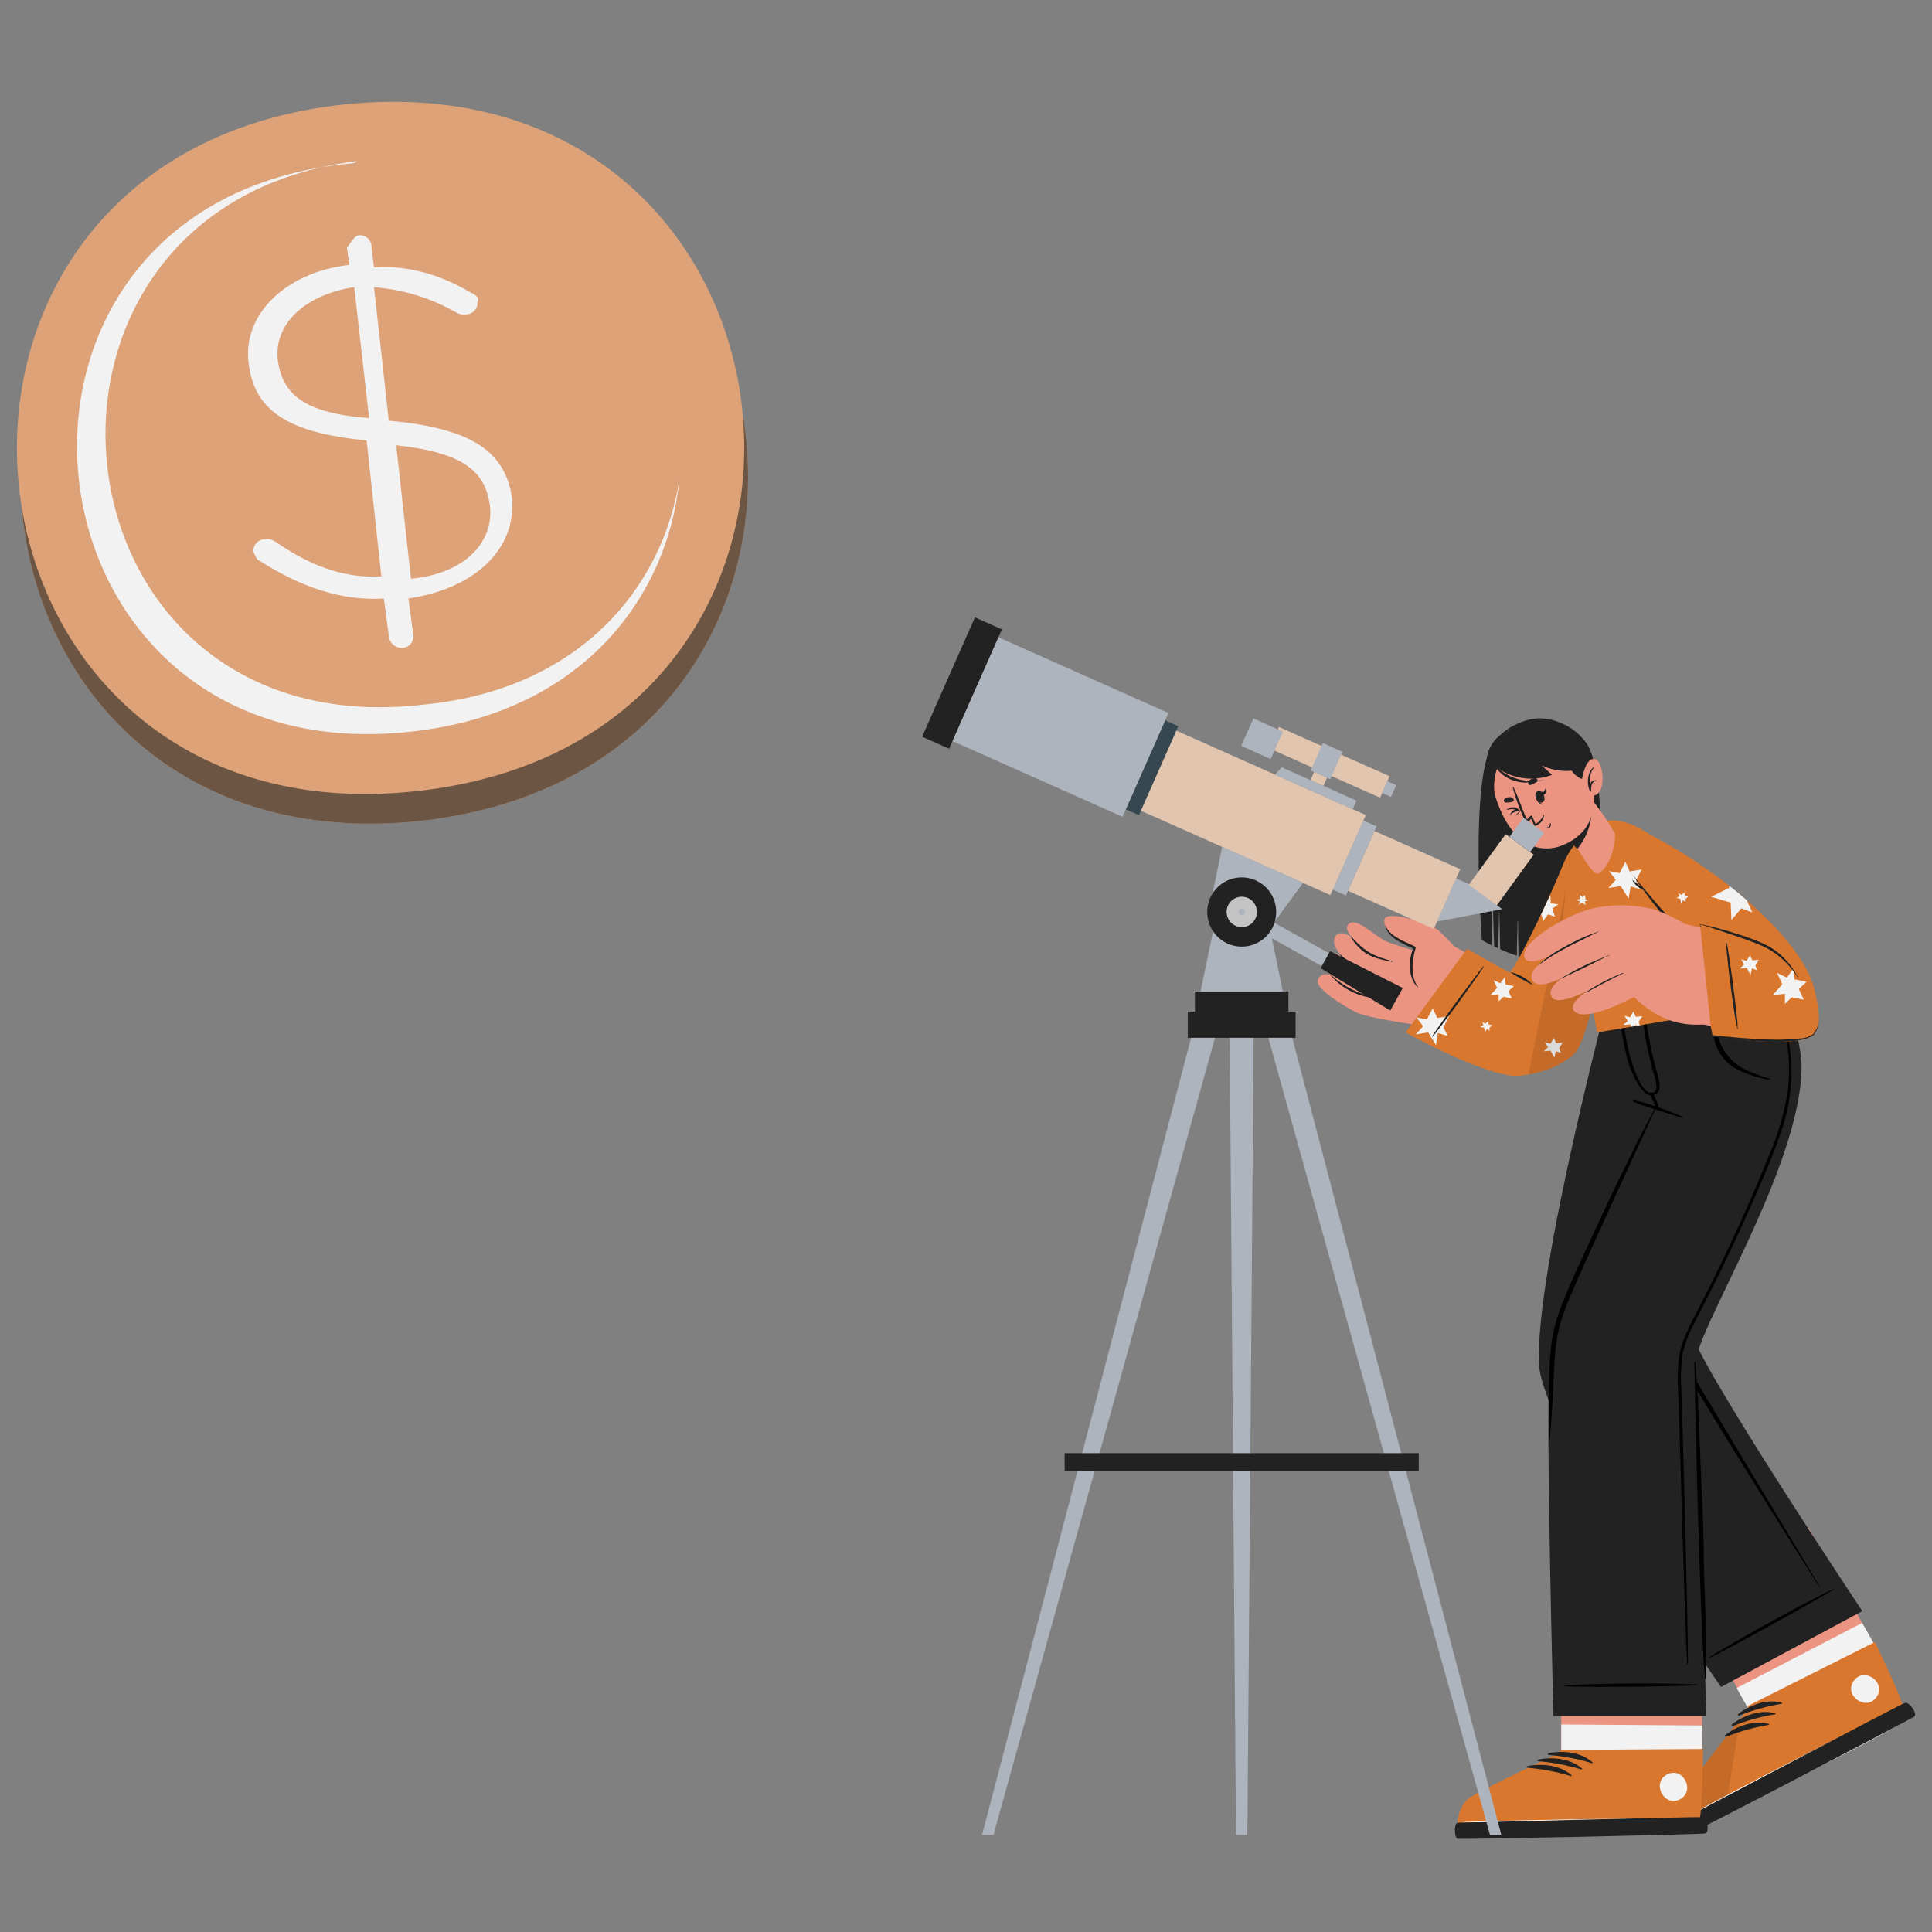 <svg width="228" height="228" viewBox="0 0 228 228" fill="none" xmlns="http://www.w3.org/2000/svg">
<rect x="0" y="0" width="228" height="228" fill="#808080" stroke="none"/>
<g clip-path="url(#clip0_806_1529)">
<path d="M188.657 110.916C188.657 110.916 188.124 111.247 187.288 111.664C187.288 111.365 187.25 111.066 187.224 110.766C187.165 109.863 187.09 108.954 187.005 108.056C187.005 108.976 187.005 109.906 187.069 110.825C187.069 111.141 187.101 111.451 187.117 111.766C186.867 111.894 186.584 112.023 186.291 112.151V111.75C186.291 111.146 186.254 110.542 186.238 109.938C186.201 108.751 186.121 107.564 186.078 106.372C186.073 106.367 186.066 106.365 186.059 106.365C186.052 106.365 186.046 106.367 186.041 106.372V106.372V109.938C186.041 110.526 186.041 111.108 186.073 111.691V112.226C185.652 112.407 185.204 112.584 184.741 112.734V111.066C184.741 110.125 184.677 109.195 184.607 108.254H184.565V112.819C183.689 113.117 182.776 113.286 181.852 113.322H181.799C180.913 113.288 180.036 113.13 179.193 112.851C179.193 111.456 179.14 110.061 179.135 108.671C179.128 108.666 179.119 108.663 179.111 108.663C179.102 108.663 179.094 108.666 179.087 108.671C179.087 110.045 179.002 111.413 179.007 112.787C178.336 112.568 177.678 112.311 177.035 112.017C177.035 111.632 177.035 111.269 177.009 110.895C177.009 109.826 176.955 108.756 176.934 107.687H176.902C176.902 108.756 176.849 109.826 176.822 110.895C176.822 111.231 176.822 111.568 176.796 111.905L176.332 111.686C176.268 109.649 176.161 107.612 176.183 105.576H176.087C176.06 107.57 175.98 109.564 176.028 111.563C175.314 111.194 174.877 110.916 174.877 110.916C174.877 110.916 173.375 91.458 176.284 87.63C178.682 84.471 181.756 85.016 181.756 85.016H181.799C181.799 85.016 184.772 84.482 187.165 87.63C190.053 91.436 188.657 110.916 188.657 110.916Z" fill="#222222"/>
<path d="M213.419 180.275C213.419 180.275 221.694 194.949 221.694 194.965C223.027 197.921 224.14 200.541 224.588 201.952C224.731 202.271 224.796 202.619 224.78 202.968V202.994C224.172 203.989 200.891 215.332 199.948 215.455C199.005 215.578 198.59 212.889 199.138 211.713C199.687 210.537 206.668 202.203 206.668 202.203L198.547 187.497L213.419 180.275Z" fill="#EB9481"/>
<path d="M200.321 215.391C201.265 215.268 224.172 204.01 224.78 203.016V202.989C224.791 202.641 224.726 202.294 224.588 201.974V201.974C224.14 200.568 223.027 197.948 221.7 194.987C221.7 194.987 220.304 192.416 219.75 191.528L204.947 199.21L206.668 202.268C206.668 202.268 200.066 210.505 199.533 211.665C199 212.825 199.378 215.52 200.321 215.391Z" fill="#F2F2F2"/>
<path d="M199.895 215.075C200.849 214.931 224.028 202.946 224.631 201.925C224.865 201.54 223.32 198.055 221.332 193.907L221.268 193.778L206.22 201.342L206.359 201.594C206.359 201.594 199.533 210.141 199 211.333C198.467 212.525 198.947 215.22 199.895 215.075Z" fill="#D9772E"/>
<path d="M199.698 214.039C203.556 211.9 219.323 203.748 223.298 201.952C223.33 201.952 223.341 201.952 223.298 201.952C219.515 204.139 203.684 212.178 199.714 214.081C199.645 214.14 199.613 214.071 199.698 214.039Z" fill="white"/>
<path d="M205.128 202.267C206.518 201.198 208.517 200.45 210.259 200.941C210.328 200.941 210.296 201.059 210.259 201.064C208.546 201.35 206.869 201.817 205.255 202.46C205.228 202.47 205.197 202.469 205.17 202.457C205.143 202.445 205.122 202.423 205.112 202.396C205.1 202.375 205.095 202.352 205.098 202.329C205.101 202.305 205.111 202.284 205.128 202.267V202.267Z" fill="#222222"/>
<path d="M204.361 203.513C205.751 202.444 207.755 201.696 209.492 202.188C209.561 202.188 209.529 202.305 209.492 202.311C207.779 202.589 206.102 203.054 204.489 203.695C204.459 203.7 204.429 203.693 204.404 203.676C204.379 203.659 204.362 203.634 204.355 203.604C204.35 203.589 204.348 203.574 204.349 203.558C204.35 203.543 204.354 203.527 204.361 203.513V203.513Z" fill="#222222"/>
<path d="M203.593 204.764C204.984 203.695 206.987 202.947 208.725 203.439C208.794 203.439 208.767 203.551 208.725 203.562C207.01 203.846 205.331 204.314 203.716 204.957C203.688 204.966 203.658 204.964 203.631 204.952C203.605 204.941 203.584 204.919 203.572 204.893C203.562 204.871 203.559 204.848 203.563 204.825C203.567 204.802 203.577 204.781 203.593 204.764V204.764Z" fill="#222222"/>
<path d="M218.775 198.349C220.027 196.639 222.68 198.584 221.439 200.295C220.197 202.006 217.528 200.054 218.775 198.349Z" fill="#F2F2F2"/>
<path opacity="0.1" d="M205.341 202.86L203.673 213.316C202.445 213.971 201.184 214.561 199.895 215.086C198.952 215.236 198.467 212.531 198.995 211.344C199.415 210.435 203.412 205.298 205.341 202.86Z" fill="black"/>
<path d="M199.117 214.423C198.781 214.808 199.591 216.15 199.948 216.107C200.305 216.064 225.526 202.887 225.915 202.567C226.304 202.246 225.339 200.787 224.796 200.963C224.252 201.139 199.117 214.423 199.117 214.423Z" fill="#222222"/>
<path d="M219.782 190.132L203.103 199.081C203.103 199.081 182.034 168.985 181.629 161.073C181.048 150.152 190.346 115.491 190.346 115.491L205.171 115.39C205.171 115.39 199.144 151.05 199.634 157.134C199.89 160.272 219.782 190.132 219.782 190.132Z" fill="#222222"/>
<path d="M201.664 195.622C202.522 195.008 210.43 190.41 216.451 187.476C216.488 187.476 216.515 187.508 216.451 187.534C214.639 188.726 202.836 195.221 201.691 195.676C201.664 195.676 201.611 195.622 201.664 195.622Z" fill="black"/>
<path d="M197.577 149.484C198.266 144.274 199.032 139.069 199.874 133.87C200.726 128.679 201.659 123.44 202.741 118.266C202.879 117.635 203.012 117.004 203.151 116.373C203.156 116.353 203.169 116.335 203.187 116.324C203.205 116.313 203.226 116.31 203.247 116.315C203.257 116.316 203.267 116.319 203.276 116.325C203.285 116.33 203.292 116.337 203.298 116.346C203.303 116.355 203.307 116.365 203.308 116.375C203.31 116.385 203.309 116.396 203.305 116.406C202.389 121.532 201.451 126.664 200.641 131.812C199.831 136.96 199.016 142.113 198.318 147.282C198.142 148.56 197.971 149.842 197.785 151.12C197.577 152.44 197.449 153.772 197.401 155.108C197.379 156.384 197.594 157.653 198.035 158.85C198.506 160.016 199.078 161.137 199.746 162.202C202.41 166.756 214.442 186.653 214.751 187.23C214.751 187.267 214.725 187.305 214.698 187.273C211.815 182.782 202.874 168.445 200.14 163.832C198.909 161.742 197.508 159.63 197.103 157.193C196.709 154.648 197.241 151.997 197.577 149.484Z" fill="black"/>
<path d="M200.742 190.133C200.742 190.133 200.908 207.1 200.908 207.116C200.822 210.361 200.684 213.205 200.476 214.675C200.466 215.022 200.374 215.363 200.21 215.669C199.224 216.294 173.348 216.337 172.447 216.054C171.547 215.77 172.335 213.146 173.332 212.312C174.328 211.478 184.245 207.046 184.245 207.046V190.138L200.742 190.133Z" fill="#EB9481"/>
<path d="M200.876 203.631C200.876 203.631 200.908 207.089 200.908 207.116C200.822 210.361 200.684 213.205 200.476 214.675C200.427 215.016 200.338 215.35 200.21 215.669C199.224 216.295 173.348 216.337 172.447 216.054C171.547 215.771 172.335 213.146 173.332 212.312C174.328 211.478 184.245 207.047 184.245 207.047V203.508L200.876 203.631Z" fill="#F2F2F2"/>
<path d="M172.41 216.038C173.332 216.332 199.41 215.878 200.391 215.22C200.774 214.985 200.924 211.163 200.977 206.55V206.405L184.149 206.512V206.801C184.149 206.801 174.248 211.457 173.241 212.28C172.234 213.103 171.493 215.755 172.41 216.038Z" fill="#D9772E"/>
<path d="M172.687 215.022C177.083 214.835 194.828 214.487 199.186 214.637C199.224 214.637 199.224 214.637 199.186 214.637C194.833 214.92 177.088 215.107 172.687 215.054C172.602 215.091 172.602 215.027 172.687 215.022Z" fill="white"/>
<path d="M182.748 206.902C184.474 206.544 186.579 206.774 187.932 207.971C187.991 208.02 187.932 208.094 187.869 208.078C186.205 207.571 184.492 207.245 182.758 207.105C182.744 207.103 182.729 207.099 182.717 207.091C182.704 207.083 182.692 207.073 182.684 207.061C182.675 207.05 182.668 207.036 182.664 207.021C182.661 207.007 182.66 206.992 182.662 206.977C182.669 206.958 182.68 206.941 182.695 206.928C182.71 206.915 182.728 206.906 182.748 206.902V206.902Z" fill="#222222"/>
<path d="M181.511 207.651C183.232 207.298 185.342 207.523 186.701 208.72C186.749 208.763 186.701 208.838 186.627 208.822C184.965 208.314 183.253 207.988 181.522 207.849C181.493 207.845 181.467 207.83 181.449 207.807C181.431 207.784 181.423 207.755 181.426 207.726C181.432 207.707 181.443 207.689 181.458 207.676C181.473 207.663 181.491 207.654 181.511 207.651V207.651Z" fill="#222222"/>
<path d="M180.264 208.425C181.991 208.073 184.09 208.302 185.454 209.495C185.508 209.537 185.454 209.617 185.38 209.596C183.717 209.093 182.006 208.767 180.275 208.623C180.26 208.622 180.246 208.618 180.233 208.611C180.221 208.604 180.209 208.594 180.2 208.583C180.191 208.571 180.185 208.558 180.181 208.544C180.178 208.529 180.177 208.515 180.179 208.5C180.185 208.481 180.196 208.464 180.211 208.451C180.226 208.437 180.244 208.429 180.264 208.425Z" fill="#222222"/>
<path d="M171.994 215.107C171.531 215.3 171.664 216.871 171.994 216.989C172.325 217.107 200.769 216.481 201.254 216.369C201.739 216.257 201.531 214.509 200.966 214.444C200.401 214.38 171.994 215.107 171.994 215.107Z" fill="#222222"/>
<path d="M196.735 209.409C198.606 208.426 200.13 211.334 198.265 212.333C196.4 213.333 194.844 210.393 196.735 209.409Z" fill="#F2F2F2"/>
<path d="M190.346 115.433C190.346 115.433 194.854 130.4 195.36 130.636C195.867 130.871 183.589 151.692 182.859 161.352C182.39 167.531 183.328 202.513 183.328 202.513H201.366C201.366 202.513 200.497 171.086 200.065 161.1C199.906 157.241 212.449 138.007 212.609 126.033C212.652 122.259 209.945 115.342 209.945 115.342L190.346 115.433Z" fill="#222222"/>
<path d="M199.964 160.834C199.964 160.673 200.087 160.62 200.103 160.786C200.508 166.163 200.604 171.541 200.87 176.924C201.137 182.307 200.982 183.601 201.217 188.984C201.355 192.031 201.217 195.089 201.297 198.136C201.289 198.141 201.281 198.143 201.273 198.143C201.264 198.143 201.256 198.141 201.249 198.136C201.244 198.138 201.24 198.139 201.235 198.139C201.231 198.139 201.226 198.138 201.222 198.136C200.652 192.785 199.97 163.886 199.964 160.834Z" fill="black"/>
<path d="M182.859 161.566C182.886 160.236 183.014 158.91 183.243 157.6C183.492 156.319 183.865 155.066 184.356 153.858C185.353 151.34 186.531 148.865 187.66 146.417C188.79 143.968 189.957 141.424 191.161 138.965C191.836 137.582 192.518 136.196 193.207 134.806C193.9 133.411 194.646 132.037 195.371 130.652C195.38 130.645 195.391 130.642 195.403 130.642C195.414 130.642 195.426 130.645 195.435 130.652C195.443 130.661 195.447 130.673 195.447 130.684C195.447 130.696 195.443 130.708 195.435 130.716C194.289 133.208 193.138 135.715 191.987 138.2C190.836 140.686 189.69 143.199 188.561 145.684C187.431 148.17 186.323 150.602 185.268 153.088C184.745 154.273 184.316 155.497 183.983 156.75C183.683 158.045 183.505 159.366 183.451 160.695C183.275 163.769 183.19 166.885 182.886 169.969C182.886 170.007 182.822 170.002 182.816 169.969C182.731 167.168 182.774 164.357 182.859 161.566Z" fill="black"/>
<path d="M184.613 198.921C185.678 198.782 193.671 198.505 200.343 198.793C200.351 198.793 200.359 198.797 200.365 198.803C200.371 198.809 200.375 198.817 200.375 198.825C200.375 198.834 200.372 198.843 200.366 198.85C200.36 198.857 200.352 198.861 200.343 198.863C198.163 199.055 185.849 199.135 184.639 198.996C184.581 198.996 184.565 198.927 184.613 198.921Z" fill="black"/>
<path d="M192.866 129.823C194.799 130.31 196.686 130.966 198.504 131.785C198.519 131.793 198.53 131.806 198.535 131.822C198.54 131.838 198.538 131.856 198.531 131.871C198.525 131.882 198.516 131.892 198.504 131.898C198.493 131.903 198.479 131.905 198.467 131.903C196.575 131.304 194.635 130.748 192.792 130.048C192.777 130.043 192.763 130.035 192.752 130.025C192.74 130.015 192.73 130.003 192.723 129.989C192.716 129.975 192.712 129.96 192.711 129.944C192.71 129.928 192.712 129.913 192.717 129.898C192.728 129.869 192.749 129.845 192.777 129.831C192.805 129.817 192.837 129.815 192.866 129.823Z" fill="black"/>
<path d="M191.044 117.416C191.044 117.352 191.151 117.325 191.161 117.416C191.364 119.44 191.668 121.452 192.072 123.446C192.248 124.376 193.532 129.476 195.11 128.93C195.376 128.839 195.493 128.545 195.493 128.145C195.43 127.609 195.301 127.083 195.11 126.578C194.822 125.509 194.577 124.44 194.348 123.371C193.947 121.347 193.757 119.287 193.783 117.223C193.784 117.21 193.79 117.197 193.8 117.187C193.81 117.177 193.822 117.171 193.836 117.17C193.843 117.17 193.85 117.171 193.857 117.174C193.863 117.177 193.869 117.181 193.874 117.186C193.879 117.191 193.883 117.196 193.885 117.203C193.888 117.209 193.889 117.216 193.889 117.223C194.137 120.05 194.598 122.854 195.27 125.611C195.611 126.942 196.495 128.898 195.11 129.251C193.724 129.604 192.445 126.306 192.158 125.408C191.444 122.803 191.07 120.117 191.044 117.416V117.416Z" fill="black"/>
<path d="M195.099 129.075C195.28 129.409 195.438 129.756 195.573 130.112C195.705 130.388 195.783 130.688 195.802 130.994C195.802 131.002 195.801 131.01 195.798 131.017C195.794 131.025 195.789 131.032 195.783 131.037C195.777 131.043 195.77 131.047 195.763 131.05C195.755 131.052 195.747 131.053 195.738 131.052C195.725 131.057 195.71 131.057 195.696 131.052C195.499 130.803 195.341 130.526 195.227 130.229C195.072 129.908 194.907 129.593 194.763 129.272C194.752 129.251 194.746 129.228 194.744 129.204C194.742 129.18 194.745 129.155 194.752 129.133C194.76 129.11 194.771 129.089 194.787 129.07C194.803 129.052 194.822 129.037 194.843 129.026C194.884 128.999 194.933 128.989 194.981 128.998C195.029 129.007 195.071 129.035 195.099 129.075V129.075Z" fill="black"/>
<path d="M198.115 166.153C198.025 163.576 197.731 160.882 198.579 158.396C199.042 157.183 199.592 156.006 200.225 154.873C200.849 153.665 201.462 152.446 202.069 151.228C204.478 146.342 206.748 141.381 208.778 136.324C209.825 133.911 210.564 131.375 210.978 128.776C211.29 126.031 211.109 123.252 210.446 120.57C210.296 119.897 210.131 119.234 209.95 118.571C209.95 118.523 210.009 118.496 210.025 118.571C210.877 121.105 211.352 123.751 211.437 126.424C211.414 128.979 210.953 131.51 210.073 133.908C209.209 136.431 208.128 138.901 207.062 141.327C205.964 143.851 204.82 146.345 203.63 148.811C202.453 151.281 201.195 153.708 199.948 156.146C199.305 157.301 198.838 158.546 198.563 159.839C198.372 161.181 198.322 162.539 198.414 163.891C198.627 169.585 199.117 188.524 199.181 194.207C199.181 194.923 199.181 195.645 199.208 196.345C199.208 196.358 199.202 196.37 199.193 196.379C199.184 196.388 199.172 196.393 199.16 196.393C199.153 196.394 199.146 196.393 199.14 196.391C199.133 196.389 199.127 196.385 199.122 196.381C199.117 196.376 199.113 196.371 199.11 196.365C199.108 196.358 199.106 196.352 199.106 196.345C198.781 190.727 198.323 171.83 198.115 166.153Z" fill="black"/>
<path d="M202.165 119.116C202.165 119.079 202.224 119.089 202.234 119.116C202.442 120.688 202.565 122.323 203.3 123.729C204.029 124.975 205.156 125.937 206.497 126.461C207.265 126.785 208.044 127.074 208.837 127.327C208.843 127.329 208.848 127.333 208.853 127.337C208.857 127.342 208.861 127.347 208.864 127.353C208.866 127.359 208.867 127.366 208.867 127.372C208.867 127.379 208.866 127.385 208.863 127.391C208.86 127.4 208.854 127.407 208.846 127.413C208.839 127.418 208.83 127.422 208.821 127.423C207.306 127.191 205.847 126.682 204.515 125.921C203.862 125.474 203.315 124.888 202.913 124.206C202.51 123.523 202.262 122.76 202.187 121.971C202.081 121.022 202.074 120.066 202.165 119.116Z" fill="black"/>
<path d="M189.147 104.015C189.467 111.819 187.106 123.419 184.399 124.863C183.11 125.558 180.952 127.081 178.474 126.466C173.06 125.141 166.602 121.121 164.086 117.881C163.202 116.727 168.051 110.152 169.495 110.713C172.889 112.049 177.856 115.492 178.218 115.278C179.561 114.444 182.651 107.03 184.794 101.828C187.394 95.504 189.014 100.898 189.147 104.015Z" fill="#EB9481"/>
<path d="M168.44 121.152C167.337 120.987 161.379 120.131 160.074 119.479C158.768 118.827 155.129 116.683 155.529 115.636C155.928 114.588 157.037 115.101 157.037 115.101C157.037 115.101 155.646 113.947 156.136 112.925C156.626 111.904 158.337 112.803 158.337 112.803C158.337 112.803 156.994 111.514 157.569 110.525C158.145 109.536 159.701 110.734 159.701 110.734C159.701 110.734 158.422 109.617 159.232 108.996C160.202 108.253 162.328 110.6 163.825 111.194C164.166 111.333 170.923 113.503 170.923 113.503L168.44 121.152Z" fill="#EB9481"/>
<path d="M159.568 110.649C161.135 112.354 162.115 112.83 164.316 113.429C164.364 113.429 164.353 113.504 164.316 113.498C162.105 113.113 160.788 112.691 159.488 110.724C159.403 110.628 159.478 110.569 159.568 110.649Z" fill="#222222"/>
<path d="M158.214 112.679C159.999 114.283 161.06 114.818 163.319 115.625C163.351 115.625 163.319 115.694 163.319 115.684C161.023 115.09 159.733 114.647 158.161 112.781C158.076 112.696 158.134 112.599 158.214 112.679Z" fill="#263238"/>
<path d="M157.154 115.149C158.646 116.47 160.467 117.359 162.424 117.721C162.43 117.721 162.435 117.722 162.44 117.724C162.446 117.726 162.45 117.729 162.454 117.733C162.458 117.737 162.461 117.742 162.464 117.747C162.466 117.752 162.467 117.758 162.467 117.763C162.465 117.774 162.46 117.783 162.453 117.79C162.445 117.797 162.435 117.801 162.424 117.801C160.389 117.669 158.486 116.74 157.127 115.214C157.01 115.107 157.037 115.059 157.154 115.149Z" fill="#222222"/>
<path d="M172.628 112.862C171.744 111.771 170.784 110.744 169.756 109.788C168.728 108.96 163.793 107.399 163.41 108.447C162.877 109.804 165.541 111.285 166.953 111.846C166.953 111.846 165.744 114.974 167.433 116.454C169.122 117.935 172.628 112.862 172.628 112.862Z" fill="#EB9481"/>
<path d="M163.373 108.863C163.778 110.466 165.669 111.06 166.985 111.701C167.002 111.708 167.017 111.717 167.03 111.73C167.042 111.743 167.052 111.758 167.059 111.774C167.065 111.791 167.068 111.809 167.068 111.826C167.067 111.844 167.062 111.862 167.055 111.878C167.057 111.89 167.057 111.903 167.055 111.915C166.634 113.268 166.431 115.288 167.342 116.464C167.348 116.471 167.351 116.48 167.351 116.488C167.351 116.497 167.348 116.506 167.342 116.512C167.337 116.518 167.329 116.521 167.321 116.521C167.313 116.521 167.306 116.518 167.3 116.512C166.154 115.358 166.191 113.374 166.767 111.931C165.403 111.295 163.538 110.6 163.41 108.857L163.373 108.863Z" fill="#222222"/>
<path d="M165.882 121.847C165.882 121.847 175.783 127.321 179.316 126.947C182.849 126.573 184.479 125.386 185.481 124.638C185.852 124.324 186.149 123.931 186.35 123.488C188.204 119.816 189.605 109.547 189.547 104.207C189.509 100.192 187.842 97.418 185.875 99.625C185.234 100.411 184.726 101.298 184.373 102.25C181.842 108.397 178.511 114.721 178.175 114.721C177.84 114.721 173.135 111.968 173.135 111.968L165.882 121.847Z" fill="#D9772E"/>
<path d="M189.024 111.905C188.838 113.417 188.609 114.957 188.342 116.416L187.959 116.951L187.682 114.567L185.966 114.032L187.538 113.262L187.362 112.108L188.46 112.728L189.024 111.905ZM184.005 123.708L184.404 123.034L183.642 123.104L183.381 122.478L182.976 123.157L182.31 122.997L182.694 123.569L182.193 124.061L182.987 123.991L183.435 124.814L183.616 124.05L184.218 124.269L184.005 123.708ZM175.767 121.292L176.108 120.987L175.671 120.891L175.634 120.506L175.287 120.816L174.941 120.607L175.063 120.992L174.68 121.179L175.143 121.281L175.25 121.815L175.484 121.415L175.783 121.644L175.767 121.292ZM187.09 106.089V105.629L186.744 105.869L186.429 105.618V106.089L186.046 106.19L186.429 106.377L186.307 106.762L186.69 106.5L187.149 106.8L187.026 106.351L187.41 106.292L187.09 106.089ZM170.998 119.923L169.612 120.132L169.079 119.004L168.387 120.303L167.188 120.078V120.11L167.955 121.104L167.081 122.061L168.546 121.842L169.463 123.323L169.692 121.906L170.843 122.243L170.342 121.249L170.998 119.923ZM183.898 106.719L183.014 106.612L182.971 105.725L182.763 106.008C182.47 106.655 182.177 107.291 181.884 107.906L182.124 108.676L182.689 107.906L183.499 108.179L183.195 107.227L183.898 106.719ZM177.429 117.63L178.404 117.828L178.021 116.956L178.655 116.384L177.68 116.181L177.578 115.326L177.046 116.037L176.257 115.652L176.673 116.577L175.873 117.448L176.864 117.347V118.164L177.429 117.63Z" fill="#F2F2F2"/>
<path opacity="0.1" d="M189.563 104.207C189.605 109.553 188.204 119.811 186.365 123.478C186.161 123.919 185.867 124.313 185.502 124.633C184.008 125.774 182.247 126.511 180.387 126.771L185.849 99.658L185.907 99.588C187.857 97.413 189.525 100.187 189.563 104.207Z" fill="black"/>
<path d="M169.026 122.281C169.229 121.896 171.461 118.774 171.968 118.106C172.474 117.437 174.483 114.684 175.058 114.043H175.101C175.101 114.043 175.101 114.043 175.101 114.075C174.659 114.818 172.628 117.598 172.133 118.303C171.637 119.009 169.362 122.045 169.069 122.334C169.042 122.345 169.01 122.307 169.026 122.281Z" fill="#222222"/>
<path d="M178.218 114.717C179.258 114.937 180.203 115.474 180.925 116.256C179.988 115.807 179.084 115.293 178.218 114.717V114.717Z" fill="#222222"/>
<path d="M187.501 116.764L188.487 121.837L211.085 118.041C211.085 118.041 201.254 102.218 193.767 97.904C189.883 95.665 186.973 97.172 185.668 100.011C185.337 100.732 183.984 109.344 184.458 112.728C184.594 113.6 184.942 114.426 185.473 115.13C186.004 115.834 186.701 116.396 187.501 116.764V116.764Z" fill="#D9772E"/>
<path d="M189.36 115L187.948 116.956L187.676 114.567L185.96 114.032L187.527 113.262L187.357 112.108L188.449 112.728L189.403 111.408L189.872 113.145L191.326 113.027L190.426 114.096L191.326 115.657L189.36 115ZM201.936 105.837L202.362 105.96L202.16 105.725L201.936 105.837ZM204.323 108.409V108.58L204.392 108.499L204.323 108.409ZM193.804 119.923L193.037 119.987L192.77 119.367L192.371 120.046L191.705 119.88L192.088 120.463L191.582 120.95L192.381 120.88L192.531 121.158L192.968 121.083L193.005 120.933L193.277 121.035L193.532 120.987L193.367 120.602L193.804 119.923ZM207.126 113.952L207.525 113.278L206.758 113.343L206.497 112.717L206.103 113.391L205.442 113.225L205.826 113.808L205.325 114.294L206.119 114.225L206.566 115.048L206.742 114.278L207.344 114.497L207.126 113.952ZM198.898 106.089L199.25 105.779L198.813 105.682L198.771 105.297L198.424 105.613L198.078 105.399L198.2 105.784L197.817 105.971L198.28 106.073L198.387 106.607L198.621 106.222L198.92 106.452L198.898 106.089ZM187.085 106.089V105.629L186.744 105.869L186.429 105.618V106.089L186.046 106.19L186.429 106.377L186.307 106.762L186.69 106.5L187.149 106.8L187.026 106.351L187.41 106.292L187.085 106.089ZM193.058 103.95L193.73 102.651L192.339 102.86L191.806 101.727L191.135 103.036L189.882 102.806L190.687 103.833L189.808 104.795L191.278 104.57L192.184 106.057L192.44 104.608L193.591 104.95L193.058 103.95ZM209.183 117.486L210.595 117.32L210.062 116.497L209.183 117.486ZM210.632 117.373V118.143L211.074 118.068L210.632 117.373ZM198.152 113.829L199.128 114.027L198.744 113.156L199.378 112.584L198.403 112.386L198.323 111.52L197.79 112.236L197.001 111.851L197.417 112.781L196.618 113.653L197.609 113.546V114.358L198.152 113.829Z" fill="#F2F2F2"/>
<path d="M190.533 114.844C191.411 114.653 192.301 114.524 193.197 114.46C193.65 114.46 194.092 114.46 194.545 114.46H195.217C195.45 114.458 195.682 114.429 195.909 114.374C195.909 114.374 195.941 114.374 195.909 114.406C195.702 114.481 195.49 114.544 195.275 114.593C195.064 114.634 194.85 114.659 194.636 114.668C194.177 114.7 193.719 114.711 193.266 114.738C192.35 114.786 191.433 114.839 190.522 114.957C190.501 114.957 190.474 114.85 190.533 114.844Z" fill="#263238"/>
<path d="M188.651 116.283C189.333 115.984 190.033 115.727 190.746 115.513C191.103 115.407 191.46 115.316 191.811 115.241C191.987 115.203 192.163 115.166 192.344 115.139C192.525 115.113 192.728 115.091 192.925 115.054C192.925 115.054 192.957 115.054 192.925 115.086C192.744 115.123 192.573 115.198 192.392 115.246L191.859 115.401L190.794 115.717C190.08 115.92 189.366 116.123 188.662 116.353C188.63 116.353 188.614 116.299 188.651 116.283Z" fill="#263238"/>
<path d="M192.456 97.413C201.978 101.689 212.508 110.547 214.08 116.588C215.652 122.628 213.408 122.468 212.812 122.607C209.151 123.275 196.506 108.772 192.227 102.625C187.948 96.477 190.106 96.36 192.456 97.413Z" fill="#D9772E"/>
<path d="M206.79 107.693L205.496 107.196L204.329 108.58L204.238 106.517L201.941 105.838L204.073 104.769V104.533C204.824 105.116 205.544 105.715 206.236 106.319L206.188 106.351L206.79 107.693ZM207.132 113.947L207.531 113.268L206.764 113.332L206.503 112.712L206.108 113.391L205.448 113.225L205.831 113.808L205.33 114.295L206.124 114.225L206.572 115.048L206.748 114.278L207.35 114.498L207.132 113.947ZM198.904 106.089L199.256 105.779L198.819 105.683L198.776 105.298L198.43 105.613L198.083 105.399L198.206 105.784L197.822 105.971L198.286 106.073L198.393 106.607L198.627 106.223L198.925 106.452L198.904 106.089ZM191.705 101.866L192.238 102.636L192.302 102.716L191.801 101.7L191.705 101.866ZM192.366 102.828C192.59 103.144 192.835 103.486 193.101 103.844L193.73 102.62L192.366 102.828ZM211.448 117.716L212.876 117.988L212.284 116.711L213.206 115.861L211.762 115.583L211.624 114.316L210.862 115.385L209.689 114.813L210.323 116.166L209.172 117.459L210.632 117.288V118.486L211.448 117.716Z" fill="#F2F2F2"/>
<path d="M206.854 119.153C206.252 118.506 205.634 117.87 205.042 117.213L203.263 115.245C202.064 113.936 200.854 112.642 199.682 111.316C198.51 109.991 197.311 108.686 196.138 107.36C195.557 106.692 194.977 106.019 194.407 105.34C193.836 104.661 193.277 103.977 192.723 103.287C193.697 104.771 194.754 106.198 195.888 107.564C197.007 108.943 198.185 110.274 199.367 111.605C200.55 112.936 201.776 114.208 203.023 115.47C204.27 116.731 205.517 117.977 206.854 119.153Z" fill="#222222"/>
<path d="M194.05 105.078C193.834 104.847 193.606 104.627 193.368 104.421L193.005 104.121C192.883 104.02 192.755 103.925 192.622 103.838C192.77 104.131 192.977 104.391 193.229 104.602C193.471 104.81 193.749 104.972 194.05 105.078V105.078Z" fill="#222222"/>
<path d="M213.989 122.04C211.57 123.392 207.595 122.644 196.975 119.827C195.504 119.442 195.44 108.275 197.05 108.601C199.053 109.023 206.748 111.103 207.291 111.322C211.869 113.225 215.636 121.12 213.989 122.04Z" fill="#EB9481"/>
<path d="M201.131 110.392C201.131 110.392 197.481 108.013 195.184 107.334C192.774 106.704 190.247 106.671 187.82 107.238C185.193 107.847 179.294 111.124 179.918 113.006C180.499 114.701 186.382 111.044 186.382 111.044C186.382 111.044 179.763 113.776 180.84 115.7C181.916 117.625 188.502 112.979 188.502 112.979C188.502 112.979 181.778 115.935 183.174 117.737C184.239 119.095 190.453 115.235 190.453 115.235C190.453 115.235 184.682 117.822 185.731 119.266C186.877 120.869 192.835 117.662 192.835 117.662C196.106 120.869 199.048 121.008 201.11 120.902C201.664 120.88 201.131 110.392 201.131 110.392Z" fill="#EB9481"/>
<path d="M188.619 109.933C187.831 110.232 187.021 110.521 186.27 110.884C185.518 111.248 184.762 111.654 184.037 112.066C183.077 112.611 182.183 113.266 181.373 114.017C182.936 112.886 184.602 111.907 186.349 111.093C187.117 110.729 187.852 110.323 188.609 109.965C188.657 109.97 188.641 109.933 188.619 109.933Z" fill="#222222"/>
<path d="M189.978 112.68C188.982 113.097 187.985 113.471 187.01 113.936C186.035 114.401 185.167 114.92 184.229 115.438C184.16 115.481 184.229 115.508 184.282 115.47C185.236 114.984 186.152 114.604 187.112 114.128C188.071 113.653 189.025 113.139 189.989 112.701L189.978 112.68Z" fill="#222222"/>
<path d="M191.54 114.807C190.006 115.413 188.539 116.174 187.16 117.079C187.085 117.122 187.16 117.148 187.224 117.111C188.668 116.341 189.797 115.7 191.561 114.866C191.604 114.85 191.588 114.796 191.54 114.807Z" fill="#222222"/>
<path d="M200.63 109.077L202.005 122.276C202.005 122.276 212.758 124.018 214.16 121.891C215.561 119.763 211.623 113.38 208.416 111.611C207.073 110.873 200.63 109.077 200.63 109.077Z" fill="#D9772E"/>
<path d="M207.366 114.497L206.764 114.278L206.582 115.048L206.14 114.225L205.346 114.294L205.847 113.808L205.463 113.225L206.124 113.391L206.529 112.712L206.79 113.332L207.558 113.268L207.158 113.947L207.366 114.497ZM212.284 116.71L212.785 116.24C212.684 116.064 212.566 115.882 212.449 115.705L211.762 115.572L211.661 114.61C211.619 114.554 211.575 114.5 211.527 114.449L210.877 115.374L209.705 114.807L210.334 116.155L209.188 117.448L210.638 117.277V118.469L211.447 117.699L212.876 117.977L212.284 116.71Z" fill="#F2F2F2"/>
<path d="M200.679 109.515V109.072H200.647C201.739 109.424 202.826 109.767 203.908 110.141C204.989 110.515 206.076 110.862 207.137 111.29C207.66 111.488 208.171 111.718 208.666 111.98C209.157 112.258 209.623 112.58 210.057 112.942C210.927 113.678 211.675 114.547 212.274 115.518C211.772 114.473 211.073 113.535 210.217 112.755C209.786 112.363 209.315 112.019 208.81 111.728C208.303 111.448 207.778 111.202 207.238 110.991C206.172 110.579 205.069 110.226 203.972 109.895C202.874 109.563 201.76 109.291 200.641 109.045H200.599V109.077L200.679 109.515Z" fill="#222222"/>
<path d="M203.694 111.284C203.726 111.942 203.812 112.61 203.876 113.267C203.939 113.925 204.019 114.593 204.099 115.251C204.265 116.571 204.43 117.886 204.632 119.201C204.685 119.565 204.733 119.923 204.797 120.27C204.861 120.618 204.963 121.04 205.027 121.425C205.027 121.457 205.074 121.425 205.069 121.425C205.037 121.099 205.069 120.773 205.016 120.441C204.963 120.11 204.957 119.773 204.915 119.431C204.84 118.773 204.765 118.116 204.68 117.453C204.52 116.138 204.35 114.812 204.147 113.503C204.03 112.765 203.939 112.011 203.764 111.274C203.761 111.27 203.757 111.267 203.753 111.266C203.749 111.264 203.744 111.263 203.74 111.263C203.735 111.263 203.731 111.264 203.726 111.266C203.722 111.267 203.719 111.27 203.716 111.274L203.694 111.284Z" fill="#222222"/>
<path d="M201.883 121.078C201.968 121.463 202.037 121.848 202.101 122.233L202.021 122.147C204.318 122.409 206.615 122.612 208.911 122.682C210.062 122.716 211.214 122.674 212.359 122.553C212.93 122.551 213.487 122.375 213.958 122.051C214.346 121.63 214.581 121.089 214.624 120.517C214.623 121.104 214.415 121.672 214.037 122.12C212.21 123.628 204.483 122.703 202.011 122.323H201.936C201.909 121.906 201.899 121.49 201.899 121.067L201.883 121.078Z" fill="#222222"/>
<path d="M190.575 98.385C190.703 98.802 190.309 102.229 188.577 103.095C188.018 103.378 186.318 100.368 186.318 100.368L186.142 100.171L183.675 97.455L185.971 93.023L186.323 92.414C186.323 92.414 186.952 93.2 187.714 94.189L187.826 94.328C187.872 94.379 187.914 94.432 187.954 94.488C188.071 94.632 188.194 94.782 188.305 94.932C188.417 95.082 188.481 95.162 188.567 95.285L188.833 95.653C189.478 96.521 190.06 97.434 190.575 98.385V98.385Z" fill="#EB9481"/>
<path d="M187.73 94.216C187.913 95.271 187.864 96.353 187.588 97.386C187.312 98.42 186.815 99.382 186.131 100.203L183.664 97.482L185.961 93.051L186.312 92.441C186.312 92.441 186.968 93.233 187.73 94.216Z" fill="#222222"/>
<path d="M176.817 94.985C179.113 101.005 182.961 100.331 184.277 99.796C185.449 99.347 189.392 97.658 187.724 91.436C186.057 85.213 182.545 84.374 179.806 85.262C177.067 86.149 174.515 88.966 176.817 94.985Z" fill="#EB9481"/>
<path d="M177.685 94.713C177.84 94.713 177.978 94.713 178.133 94.681C178.289 94.686 178.443 94.643 178.575 94.558C178.611 94.522 178.634 94.475 178.639 94.424C178.645 94.374 178.634 94.323 178.607 94.28C178.544 94.201 178.462 94.14 178.368 94.103C178.275 94.067 178.173 94.056 178.074 94.071C177.876 94.082 177.688 94.161 177.541 94.296C177.518 94.318 177.499 94.345 177.487 94.375C177.474 94.405 177.467 94.437 177.467 94.469C177.467 94.502 177.474 94.534 177.487 94.564C177.499 94.594 177.518 94.621 177.541 94.643C177.579 94.683 177.63 94.708 177.685 94.713V94.713Z" fill="#222222"/>
<path d="M181.325 92.297C181.202 92.371 181.074 92.441 180.946 92.505C180.817 92.596 180.662 92.642 180.504 92.639C180.455 92.628 180.411 92.601 180.379 92.562C180.347 92.524 180.329 92.475 180.328 92.425C180.339 92.323 180.376 92.226 180.437 92.145C180.498 92.063 180.58 91.999 180.674 91.96C180.852 91.853 181.062 91.815 181.266 91.853C181.328 91.873 181.381 91.916 181.412 91.974C181.443 92.032 181.45 92.1 181.431 92.163C181.412 92.218 181.374 92.265 181.325 92.297Z" fill="#222222"/>
<path d="M181.224 93.986C181.224 93.986 181.261 93.986 181.266 93.986C181.41 94.403 181.65 94.858 182.066 94.847C182.066 94.847 182.066 94.847 182.066 94.874C181.597 95.007 181.293 94.403 181.224 93.986Z" fill="#222222"/>
<path d="M181.415 93.409C182.055 93.109 182.614 94.414 182.023 94.692C181.431 94.969 180.882 93.665 181.415 93.409Z" fill="#222222"/>
<path d="M181.735 93.382C181.863 93.408 182.023 93.489 182.145 93.451C182.268 93.414 182.337 93.211 182.369 93.034C182.486 93.28 182.513 93.569 182.295 93.724C182.076 93.879 181.847 93.724 181.677 93.494C181.671 93.462 181.682 93.376 181.735 93.382Z" fill="#222222"/>
<path d="M182.945 97.177C182.907 97.322 182.886 97.498 182.753 97.589C182.61 97.669 182.452 97.716 182.289 97.728L182.945 97.177ZM182.289 97.728C182.386 97.772 182.494 97.79 182.6 97.777C182.706 97.765 182.807 97.724 182.891 97.658C182.957 97.594 183.002 97.511 183.021 97.421C183.04 97.33 183.032 97.236 182.998 97.151C182.998 97.124 182.96 97.151 182.945 97.151L182.289 97.728Z" fill="#222222"/>
<path d="M180.68 96.606C180.68 96.606 180.947 97.215 181.106 97.477C181.106 97.477 181.197 97.477 181.288 97.424C181.539 97.325 181.758 97.158 181.92 96.942C182.083 96.726 182.183 96.469 182.209 96.2C182.209 96.168 182.162 96.157 182.146 96.2C181.957 96.639 181.629 97.003 181.213 97.237C181.149 97.178 180.787 96.168 180.739 96.21C180.537 96.353 180.358 96.524 180.206 96.718C179.609 95.473 179.215 94.136 178.607 92.907C178.604 92.896 178.596 92.887 178.586 92.882C178.576 92.877 178.565 92.877 178.554 92.88C178.544 92.885 178.536 92.892 178.531 92.902C178.527 92.912 178.525 92.923 178.527 92.933C178.907 94.373 179.427 95.771 180.078 97.108C180.185 97.253 180.606 96.718 180.68 96.606Z" fill="#222222"/>
<path d="M177.744 95.6C177.834 95.52 177.934 95.452 178.042 95.397C178.158 95.345 178.279 95.307 178.404 95.285C178.531 95.262 178.661 95.262 178.788 95.285C178.921 95.317 179.043 95.381 179.145 95.472L179.337 95.632L179.113 95.697C178.941 95.74 178.775 95.803 178.618 95.884C178.45 95.961 178.305 96.081 178.197 96.231C178.234 96.03 178.344 95.849 178.506 95.723C178.661 95.592 178.843 95.496 179.039 95.44L178.985 95.67C178.823 95.543 178.621 95.477 178.415 95.483C178.187 95.496 177.962 95.535 177.744 95.6V95.6Z" fill="#222222"/>
<path d="M178.751 96.279C178.909 96.168 179.054 96.039 179.183 95.894C179.209 95.852 179.31 95.697 179.289 95.67C179.239 95.59 179.178 95.518 179.108 95.456C179.199 95.5 179.28 95.564 179.342 95.643C179.349 95.698 179.344 95.752 179.329 95.805C179.313 95.857 179.287 95.906 179.252 95.948C179.114 96.097 178.942 96.211 178.751 96.279V96.279Z" fill="#222222"/>
<path d="M187.773 92.11C187.322 92.131 186.874 92.036 186.471 91.834C186.068 91.632 185.724 91.329 185.471 90.955C184.264 91.067 183.05 90.853 181.954 90.335C182.05 90.431 182.774 91.105 183.158 91.447C182.093 91.844 180.949 91.978 179.822 91.837C178.694 91.695 177.618 91.283 176.684 90.634C176.352 91.623 176.246 92.673 176.375 93.708C176.375 93.708 175.154 91.57 175.469 89.48C175.556 88.778 175.826 88.111 176.253 87.548C176.68 86.984 177.247 86.544 177.899 86.272C178.655 85.579 179.584 85.103 180.587 84.894C181.59 84.685 182.631 84.751 183.6 85.086C187.277 86.31 187.773 92.11 187.773 92.11Z" fill="#222222"/>
<path d="M180.137 92.334C180.875 92.328 181.609 92.217 182.316 92.003V92.003C181.176 92.274 179.983 92.226 178.868 91.864C178.394 91.705 177.941 91.488 177.52 91.217C177.049 90.944 176.637 90.58 176.305 90.148C176.301 90.141 176.294 90.137 176.287 90.135C176.279 90.134 176.272 90.135 176.265 90.14C176.259 90.144 176.255 90.15 176.253 90.158C176.252 90.165 176.253 90.173 176.257 90.18C176.54 90.651 176.9 91.07 177.323 91.42C177.75 91.752 178.234 92.002 178.751 92.158C179.211 92.293 179.689 92.364 180.168 92.366" fill="#222222"/>
<path d="M186.696 91.933C186.696 91.933 187.074 89.506 188.113 89.559C189.152 89.613 189.456 92.697 188.689 93.526C188.503 93.748 188.238 93.887 187.95 93.913C187.662 93.939 187.376 93.85 187.154 93.665L187.122 93.633L186.696 91.933Z" fill="#EB9481"/>
<path d="M188.183 90.447C188.183 90.447 188.215 90.447 188.183 90.447C187.946 90.752 187.776 91.103 187.685 91.478C187.593 91.853 187.581 92.243 187.65 92.623C187.666 92.467 187.743 92.323 187.863 92.223C187.984 92.123 188.139 92.075 188.295 92.088H188.385C188.385 92.088 188.385 92.131 188.385 92.136C188.248 92.156 188.121 92.218 188.02 92.314C187.92 92.41 187.852 92.535 187.826 92.671C187.779 92.898 187.76 93.129 187.767 93.361C187.767 93.379 187.76 93.397 187.747 93.41C187.734 93.423 187.716 93.43 187.698 93.43C187.679 93.43 187.662 93.423 187.649 93.41C187.636 93.397 187.628 93.379 187.628 93.361V93.361C187.218 92.505 187.309 90.982 188.183 90.447Z" fill="#222222"/>
<path d="M137.505 85.005L132.854 95.515L134.412 96.209L139.063 85.7L137.505 85.005Z" fill="#37474F"/>
<path d="M115.056 72.857L108.822 86.942L112.007 88.361L118.241 74.275L115.056 72.857Z" fill="#222222"/>
<path d="M160.892 96.823L157.279 104.987L158.837 105.681L162.45 97.517L160.892 96.823Z" fill="#ADB4BD"/>
<path d="M177.27 107.292L169.581 108.757L171.835 103.662L173.215 104.277L177.27 107.292Z" fill="#ADB4BD"/>
<path d="M117.832 75.207L112.411 87.456L132.472 96.391L137.892 84.142L117.832 75.207Z" fill="#ADB4BD"/>
<path d="M138.83 86.228L134.648 95.677L156.998 105.631L161.18 96.182L138.83 86.228Z" fill="#E2C5AF"/>
<path d="M162.211 98.071L159.087 105.131L169.202 109.636L172.327 102.576L162.211 98.071Z" fill="#E2C5AF"/>
<path d="M177.69 98.439L173.329 104.425L176.637 106.85L180.998 100.864L177.69 98.439Z" fill="#E2C5AF"/>
<path d="M179.781 96.492L178.13 98.758L180.574 100.549L182.224 98.284L179.781 96.492Z" fill="#ADB4BD"/>
<path d="M150.931 85.791L149.811 88.322L162.868 94.138L163.988 91.607L150.931 85.791Z" fill="#E2C5AF"/>
<path d="M160.085 94.484L151.26 90.555L150.466 91.415L159.637 95.499L160.085 94.484Z" fill="#ADB4BD"/>
<path d="M155.085 91.091L154.659 92.054L156.184 92.733L156.61 91.77L155.085 91.091Z" fill="#E2C5AF"/>
<path d="M156.118 87.689L154.682 90.934L156.981 91.957L158.417 88.713L156.118 87.689Z" fill="#ADB4BD"/>
<path d="M147.922 84.781L146.472 88.011L149.953 89.584L151.404 86.354L147.922 84.781Z" fill="#ADB4BD"/>
<path d="M163.72 92.185L163.104 93.577L164.161 94.048L164.777 92.655L163.72 92.185Z" fill="#ADB4BD"/>
<path d="M143.017 105.838L150.227 109.045L153.781 104.186L144.232 99.931L143.017 105.838Z" fill="#ADB4BD"/>
<path d="M149.529 107.991H143.555L141.68 117.004H151.394L149.529 107.991Z" fill="#ADB4BD"/>
<path d="M147 107.019L146.157 108.543L157.63 114.926L158.473 113.402L147 107.019Z" fill="#ADB4BD"/>
<path d="M164.071 119.255L155.849 114.257L156.968 112.247L165.547 116.593L164.071 119.255Z" fill="#222222"/>
<path d="M150.264 109.275C149.94 110.014 149.404 110.64 148.725 111.074C148.045 111.508 147.253 111.73 146.448 111.712C145.643 111.694 144.861 111.437 144.202 110.973C143.542 110.51 143.035 109.86 142.743 109.107C142.452 108.354 142.39 107.531 142.564 106.743C142.739 105.954 143.143 105.235 143.725 104.677C144.307 104.119 145.041 103.746 145.834 103.606C146.627 103.467 147.444 103.566 148.181 103.892V103.892C149.168 104.329 149.943 105.141 150.333 106.151C150.724 107.16 150.699 108.284 150.264 109.275V109.275Z" fill="#222222"/>
<path d="M148.181 108.35C148.037 108.675 147.8 108.949 147.501 109.138C147.202 109.328 146.853 109.424 146.499 109.415C146.145 109.406 145.802 109.292 145.513 109.087C145.224 108.882 145.002 108.596 144.875 108.265C144.747 107.934 144.721 107.572 144.798 107.225C144.876 106.879 145.054 106.564 145.311 106.319C145.567 106.074 145.89 105.911 146.238 105.85C146.587 105.789 146.946 105.833 147.27 105.977C147.704 106.171 148.043 106.53 148.214 106.975C148.385 107.42 148.373 107.914 148.181 108.35Z" fill="#C4C4C4"/>
<path d="M146.891 107.778C146.857 107.844 146.804 107.899 146.739 107.936C146.675 107.972 146.601 107.989 146.527 107.985C146.453 107.98 146.381 107.954 146.322 107.91C146.262 107.865 146.217 107.804 146.191 107.734C146.165 107.664 146.16 107.588 146.176 107.516C146.193 107.443 146.23 107.377 146.283 107.325C146.336 107.273 146.404 107.237 146.477 107.223C146.549 107.209 146.625 107.216 146.694 107.244C146.787 107.285 146.861 107.361 146.899 107.456C146.937 107.551 146.936 107.657 146.896 107.751L146.891 107.778Z" fill="#ADB4BD"/>
<path d="M152.896 119.378H140.171V122.473H152.896V119.378Z" fill="#222222"/>
<path d="M152.049 117.015H141.019V119.383H152.049V117.015Z" fill="#222222"/>
<path d="M147.206 216.545H145.863L145.122 122.473H147.946L147.206 216.545Z" fill="#ADB4BD"/>
<path d="M117.237 216.545H115.895L140.566 122.473H143.385L117.237 216.545Z" fill="#ADB4BD"/>
<path d="M175.836 216.545H177.174L152.507 122.473H149.683L175.836 216.545Z" fill="#ADB4BD"/>
<path d="M167.428 171.492H125.641V173.62H167.428V171.492Z" fill="#222222"/>
<path d="M40.942 15.8C-15.744 21.943 -7.314 102.993 49.659 96.873C106.633 90.458 97.916 9.68 40.942 15.8Z" fill="#DEA278"/>
<path opacity="0.6" d="M40.942 15.8C-15.744 21.943 -7.314 102.993 49.659 96.873C106.633 90.458 97.916 9.68 40.942 15.8Z" fill="#222222"/>
<path d="M40.649 12.321C-16.325 18.426 -7.608 99.498 49.078 93.372C106.052 87.251 97.622 6.473 40.649 12.321Z" fill="#DEA278"/>
<path d="M80.171 56.63C78.717 70.919 68.257 84.332 48.2 86.374C1.116 91.329 -6.153 23.969 41.23 19.302C41.388 19.322 41.549 19.305 41.7 19.255C41.851 19.204 41.989 19.119 42.103 19.008C-1.788 24.551 4.894 88.416 49.953 83.156C68.267 81.418 78.146 69.46 80.171 56.63Z" fill="#F2F2F2"/>
<path d="M42.391 27.759C42.585 27.748 42.779 27.777 42.961 27.847C43.143 27.916 43.308 28.023 43.446 28.161C43.583 28.299 43.69 28.464 43.759 28.647C43.828 28.829 43.858 29.024 43.846 29.219L44.139 31.565C48.205 31.277 51.988 32.442 55.473 34.484C56.054 34.773 56.635 35.067 56.347 35.65C56.358 35.844 56.329 36.039 56.26 36.221C56.191 36.404 56.084 36.569 55.947 36.707C55.809 36.845 55.644 36.952 55.462 37.022C55.281 37.091 55.086 37.12 54.892 37.109C54.482 37.153 54.07 37.048 53.73 36.815C50.786 35.147 47.511 34.152 44.139 33.901L45.881 49.644C55.473 50.521 59.544 53.146 60.418 58.689C60.988 64.794 56.054 69.461 48.199 70.626L48.785 74.999C48.799 75.194 48.77 75.389 48.702 75.573C48.634 75.756 48.528 75.923 48.391 76.062C48.254 76.201 48.089 76.309 47.907 76.379C47.725 76.449 47.531 76.48 47.336 76.469C46.958 76.445 46.602 76.283 46.334 76.015C46.066 75.746 45.905 75.389 45.881 75.009L45.3 70.637C40.068 70.931 35.416 69.177 30.764 66.264C30.183 65.97 30.183 65.681 29.895 65.099C29.883 64.904 29.912 64.709 29.98 64.527C30.049 64.345 30.155 64.179 30.292 64.041C30.429 63.903 30.594 63.796 30.775 63.727C30.957 63.657 31.151 63.627 31.345 63.639C31.756 63.596 32.169 63.698 32.512 63.928C36.29 66.553 40.361 68.306 45.007 68.012L43.265 51.975C33.961 51.088 29.895 48.463 29.315 42.631C28.729 37.093 33.673 32.132 41.229 31.261L40.942 29.219C41.229 28.925 41.81 27.759 42.391 27.759V27.759ZM43.558 49.34L41.805 33.885C35.997 34.773 32.213 38.258 32.8 42.631C33.38 46.421 35.709 48.757 43.558 49.34V49.34ZM46.755 52.547L48.498 68.295C54.892 67.713 58.382 63.917 57.801 59.544C57.221 55.754 54.892 53.424 46.755 52.547V52.547Z" fill="#F2F2F2"/>
</g>
<defs>
<clipPath id="clip0_806_1529">
<rect width="224" height="205" fill="white" transform="translate(2 12)"/>
</clipPath>
</defs>
</svg>
